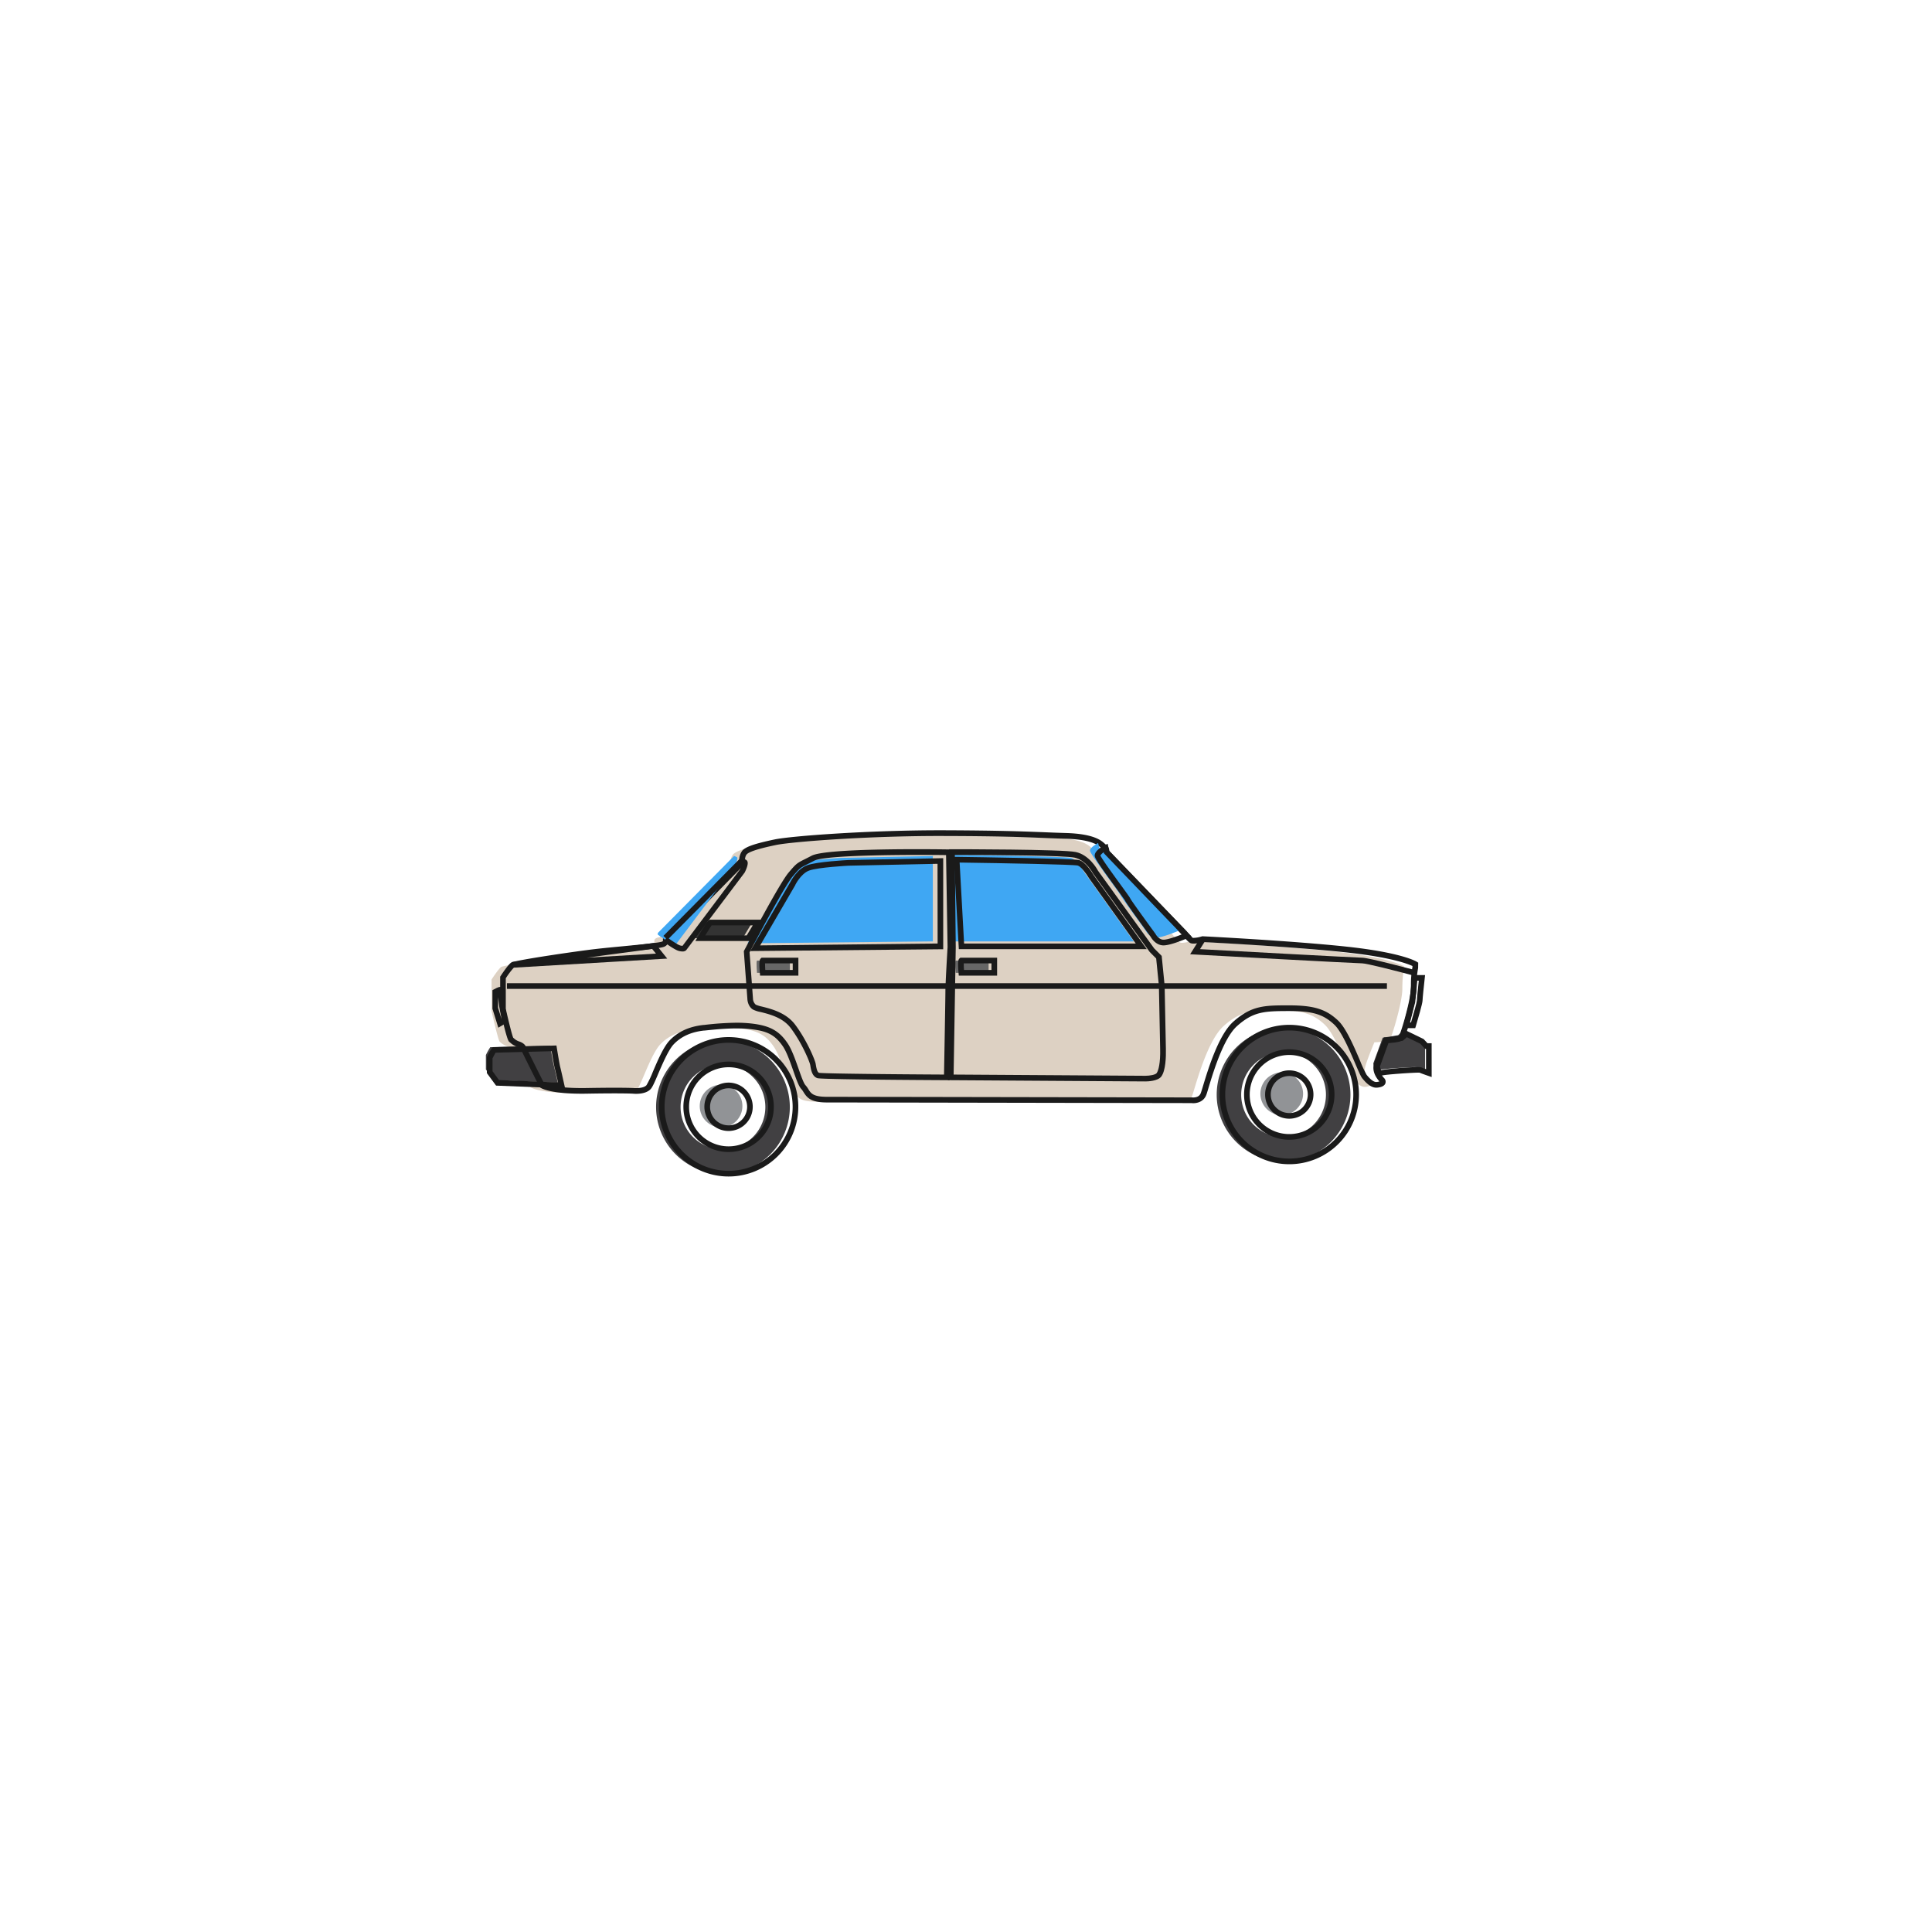 <?xml version="1.0" encoding="UTF-8" standalone="no" ?>
<!DOCTYPE svg PUBLIC "-//W3C//DTD SVG 1.1//EN" "http://www.w3.org/Graphics/SVG/1.1/DTD/svg11.dtd">
<svg xmlns="http://www.w3.org/2000/svg" xmlns:xlink="http://www.w3.org/1999/xlink" version="1.1" width="400" height="400" viewBox="0 0 400 400" xml:space="preserve">
<desc>Created with Fabric.js 3.6.2</desc>
<defs>
</defs>
<g transform="matrix(0.39 0 0 0.39 265.37 226.45)" id="Слой_1"  >
<path style="stroke: none; stroke-width: 1; stroke-dasharray: none; stroke-linecap: butt; stroke-dashoffset: 0; stroke-linejoin: miter; stroke-miterlimit: 4; fill: rgb(145,147,150); fill-rule: nonzero; opacity: 1;"  transform=" translate(-423.34, -323.7)" d="M 423.33 312.37 a 11.33 11.33 0 1 0 11.34 11.33 A 11.33 11.33 0 0 0 423.33 312.37 Z" stroke-linecap="round" />
</g>
<g transform="matrix(0.39 0 0 0.39 149.29 229)" id="Слой_1"  >
<circle style="stroke: none; stroke-width: 1; stroke-dasharray: none; stroke-linecap: butt; stroke-dashoffset: 0; stroke-linejoin: miter; stroke-miterlimit: 4; fill: rgb(145,147,150); fill-rule: nonzero; opacity: 1;"  cx="0" cy="0" r="11.33" />
</g>
<g transform="matrix(0.39 0 0 0.39 265.75 226.65)" id="Слой_1"  >
<path style="stroke: none; stroke-width: 1; stroke-dasharray: none; stroke-linecap: butt; stroke-dashoffset: 0; stroke-linejoin: miter; stroke-miterlimit: 4; fill: rgb(65,64,66); fill-rule: nonzero; opacity: 1;"  transform=" translate(-424.33, -324.22)" d="M 424.33 288.72 a 35.5 35.5 0 1 0 35.5 35.5 A 35.5 35.5 0 0 0 424.33 288.72 Z m 0 58 a 22.5 22.5 0 1 1 22.5 -22.5 A 22.51 22.51 0 0 1 424.33 346.72 Z" stroke-linecap="round" />
</g>
<g transform="matrix(0.39 0 0 0.39 149.68 229.2)" id="Слой_1"  >
<path style="stroke: none; stroke-width: 1; stroke-dasharray: none; stroke-linecap: butt; stroke-dashoffset: 0; stroke-linejoin: miter; stroke-miterlimit: 4; fill: rgb(65,64,66); fill-rule: nonzero; opacity: 1;"  transform=" translate(-127.18, -330.74)" d="M 127.18 295.24 a 35.5 35.5 0 1 0 35.5 35.5 A 35.51 35.51 0 0 0 127.18 295.24 Z m 0 58 a 22.5 22.5 0 1 1 22.5 -22.5 A 22.49 22.49 0 0 1 127.18 353.24 Z" stroke-linecap="round" />
</g>
<g transform="matrix(0.39 0 0 0.39 196.22 200.56)" id="Слой_1"  >
<path style="stroke: none; stroke-width: 1; stroke-dasharray: none; stroke-linecap: butt; stroke-dashoffset: 0; stroke-linejoin: miter; stroke-miterlimit: 4; fill: rgb(221,209,195); fill-rule: nonzero; opacity: 1;"  transform=" translate(-246.34, -257.44)" d="M 24.83 320.37 s 4.5 3.3 23.84 3 s 24.66 0 24.66 0 s 6.17 0.65 8.34 -2.19 S 89 302.51 93.83 297.51 s 10.84 -7 17 -7.67 s 16.67 -1.83 25.84 -0.67 S 150 293 154 298.84 s 7.17 19.83 9.67 22.5 s 2 6.67 12.5 6.67 s 193.66 0.33 193.66 0.33 s 4.67 0.67 6.17 -3.17 s 7.67 -29.16 16.83 -37.33 s 15.5 -8.33 28.5 -8.33 s 19 1.83 25.17 7.66 s 12.83 26 15 28.67 s 4.33 4.5 6.5 4.33 s 4.17 -1 2.67 -2.66 s -3.34 -4.34 -2.84 -7.34 s 5 -13.66 5 -13.66 s 7.17 -0.17 8.17 -1.34 s 6.67 -19.83 6.67 -27 s 0.83 -10.33 0.83 -10.33 v -1.67 s -7.17 -4.66 -36.67 -7.83 s -76.33 -5.5 -76.33 -5.5 s -4.67 1.33 -5.83 0.67 s -3.84 -4 -3.84 -4 L 324.5 196.67 s 0.17 -2.16 -1.17 -2.83 S 320.17 188.51 303 188 s -24.33 -1.34 -64.17 -1.5 s -81.5 3 -90.16 4.83 s -14.67 3.5 -16.34 5.5 s -1.16 5.33 -1.16 5.33 L 93.5 240.67 s -2.5 0.34 -2.83 1.5 s 0.5 2 -1.17 3.17 S 67.17 248 53.83 249.49 s -43.16 6.18 -44.5 7 s -5.16 6.66 -5.16 6.66 V 280 s 3.5 15.55 4.33 16.19 a 11.05 11.05 0 0 0 3.67 2.31 a 4.14 4.14 0 0 1 3 2.33 C 15.5 301.84 24.83 320.37 24.83 320.37 Z" stroke-linecap="round" />
</g>
<g transform="matrix(0.39 0 0 0.39 149.77 192.62)" id="Слой_1"  >
<path style="stroke: none; stroke-width: 1; stroke-dasharray: none; stroke-linecap: butt; stroke-dashoffset: 0; stroke-linejoin: miter; stroke-miterlimit: 4; fill: rgb(51,51,51); fill-rule: nonzero; opacity: 1;"  transform=" translate(-127.42, -237.11)" d="M 117.5 232.94 c -0.5 0.17 -5.33 8.33 -5.33 8.33 h 25.5 l 5 -8.33 Z" stroke-linecap="round" />
</g>
<g transform="matrix(0.39 0 0 0.39 108.04 220.32)" id="Слой_1"  >
<path style="stroke: none; stroke-width: 1; stroke-dasharray: none; stroke-linecap: butt; stroke-dashoffset: 0; stroke-linejoin: miter; stroke-miterlimit: 4; fill: rgb(65,64,66); fill-rule: nonzero; opacity: 1;"  transform=" translate(-20.59, -308.01)" d="M 35.67 298.16 L 3.83 299 a 39.08 39.08 0 0 0 -2.33 4.17 v 7.67 l 4.17 5.66 l 34 1.36 s -1.67 -7.5 -2.17 -9.43 S 35.67 298.16 35.67 298.16 Z" stroke-linecap="round" />
</g>
<g transform="matrix(0.39 0 0 0.39 289.68 217.56)" id="Слой_1"  >
<path style="stroke: none; stroke-width: 1; stroke-dasharray: none; stroke-linecap: butt; stroke-dashoffset: 0; stroke-linejoin: miter; stroke-miterlimit: 4; fill: rgb(65,64,66); fill-rule: nonzero; opacity: 1;"  transform=" translate(-485.58, -300.96)" d="M 498 297 l -2.33 -2.5 l -8.27 -4 l -2.4 2.17 L 476.83 294 l -5 13.67 s 0.8 4.43 1.84 3.67 s 20.5 -2 21.16 -1.67 s 4.5 1.67 4.5 1.67 V 297 Z" stroke-linecap="round" />
</g>
<g transform="matrix(0.39 0 0 0.39 266.93 226.61)" id="Слой_1"  >
<path style="stroke: none; stroke-width: 1; stroke-dasharray: none; stroke-linecap: butt; stroke-dashoffset: 0; stroke-linejoin: miter; stroke-miterlimit: 4; fill: rgb(26,26,26); fill-rule: nonzero; opacity: 1;"  transform=" translate(-427.33, -324.11)" d="M 427.33 361.11 a 37 37 0 1 1 37 -37 A 37 37 0 0 1 427.33 361.11 Z m 0 -71 a 34 34 0 1 0 34 34 A 34 34 0 0 0 427.33 290.11 Z" stroke-linecap="round" />
</g>
<g transform="matrix(0.39 0 0 0.39 266.93 226.61)" id="Слой_1"  >
<path style="stroke: none; stroke-width: 1; stroke-dasharray: none; stroke-linecap: butt; stroke-dashoffset: 0; stroke-linejoin: miter; stroke-miterlimit: 4; fill: rgb(26,26,26); fill-rule: nonzero; opacity: 1;"  transform=" translate(-427.33, -324.11)" d="M 427.33 348.11 a 24 24 0 1 1 24 -24 A 24 24 0 0 1 427.33 348.11 Z m 0 -45 a 21 21 0 1 0 21 21 A 21 21 0 0 0 427.33 303.11 Z" stroke-linecap="round" />
</g>
<g transform="matrix(0.39 0 0 0.39 266.93 226.61)" id="Слой_1"  >
<path style="stroke: none; stroke-width: 1; stroke-dasharray: none; stroke-linecap: butt; stroke-dashoffset: 0; stroke-linejoin: miter; stroke-miterlimit: 4; fill: rgb(26,26,26); fill-rule: nonzero; opacity: 1;"  transform=" translate(-427.34, -324.11)" d="M 427.33 336.94 a 12.83 12.83 0 1 1 12.84 -12.83 A 12.85 12.85 0 0 1 427.33 336.94 Z m 0 -22.66 a 9.83 9.83 0 1 0 9.84 9.83 A 9.84 9.84 0 0 0 427.33 314.28 Z" stroke-linecap="round" />
</g>
<g transform="matrix(0.39 0 0 0.39 150.85 229.15)" id="Слой_1"  >
<path style="stroke: none; stroke-width: 1; stroke-dasharray: none; stroke-linecap: butt; stroke-dashoffset: 0; stroke-linejoin: miter; stroke-miterlimit: 4; fill: rgb(26,26,26); fill-rule: nonzero; opacity: 1;"  transform=" translate(-130.18, -330.63)" d="M 130.18 367.63 a 37 37 0 1 1 37 -37 A 37 37 0 0 1 130.18 367.63 Z m 0 -71 a 34 34 0 1 0 34 34 A 34 34 0 0 0 130.18 296.63 Z" stroke-linecap="round" />
</g>
<g transform="matrix(0.39 0 0 0.39 150.85 229.15)" id="Слой_1"  >
<path style="stroke: none; stroke-width: 1; stroke-dasharray: none; stroke-linecap: butt; stroke-dashoffset: 0; stroke-linejoin: miter; stroke-miterlimit: 4; fill: rgb(26,26,26); fill-rule: nonzero; opacity: 1;"  transform=" translate(-130.18, -330.63)" d="M 130.18 354.63 a 24 24 0 1 1 24 -24 A 24 24 0 0 1 130.18 354.63 Z m 0 -45 a 21 21 0 1 0 21 21 A 21 21 0 0 0 130.18 309.63 Z" stroke-linecap="round" />
</g>
<g transform="matrix(0.39 0 0 0.39 150.84 229.15)" id="Слой_1"  >
<path style="stroke: none; stroke-width: 1; stroke-dasharray: none; stroke-linecap: butt; stroke-dashoffset: 0; stroke-linejoin: miter; stroke-miterlimit: 4; fill: rgb(26,26,26); fill-rule: nonzero; opacity: 1;"  transform=" translate(-130.16, -330.63)" d="M 130.18 343.47 A 12.84 12.84 0 1 1 143 330.63 A 12.85 12.85 0 0 1 130.18 343.47 Z m 0 -22.67 a 9.84 9.84 0 1 0 9.84 9.83 A 9.84 9.84 0 0 0 130.18 320.8 Z" stroke-linecap="round" />
</g>
<g transform="matrix(0.39 0 0 0.39 198.59 200.15)" id="Слой_1"  >
<path style="stroke: none; stroke-width: 1; stroke-dasharray: none; stroke-linecap: butt; stroke-dashoffset: 0; stroke-linejoin: miter; stroke-miterlimit: 4; fill: rgb(26,26,26); fill-rule: nonzero; opacity: 1;"  transform=" translate(-252.38, -256.38)" d="M 376.65 328.83 a 6.56 6.56 0 0 1 -0.92 -0.06 c -5.11 0 -183.28 -0.33 -193.56 -0.33 c -8.35 0 -10.49 -2.37 -12.41 -5.47 a 10.6 10.6 0 0 0 -1.19 -1.67 c -1.33 -1.42 -2.51 -4.66 -4.32 -9.84 c -1.64 -4.65 -3.49 -9.92 -5.49 -12.84 c -3.95 -5.77 -7.91 -8 -16.28 -9 c -8.86 -1.13 -19.09 0 -25.21 0.64 l -0.28 0 c -6.84 0.74 -12.1 3.1 -16.08 7.21 c -2.84 2.94 -6 10.41 -8.36 15.86 C 91 317 89.78 319.81 88.86 321 c -2.6 3.4 -9 2.85 -9.68 2.77 h 0 s -5.54 -0.34 -24.49 0 c -19.28 0.32 -24.24 -2.89 -24.75 -3.26 l -0.28 -0.21 l -0.17 -0.32 c -2.2 -4.37 -9.41 -18.71 -9.75 -19.73 c -0.18 -0.54 -0.91 -1 -2 -1.37 a 10.37 10.37 0 0 1 -3.69 -2.18 l -0.46 -0.38 c -0.48 -0.36 -1.27 -1 -4.89 -17.05 l 0 -0.33 V 261.66 l 0.24 -0.37 c 1.21 -1.84 4.17 -6.21 5.63 -7.12 c 2 -1.24 34.86 -6.07 45.12 -7.23 c 4.42 -0.51 9.65 -1 14.7 -1.48 c 8.46 -0.81 19 -1.81 20.36 -2.46 c 0.39 -0.28 0.39 -0.28 0.37 -0.8 a 4.41 4.41 0 0 1 0.13 -1.5 c 0.47 -1.64 2.44 -2.27 3.55 -2.49 l 36.84 -37.65 a 8.47 8.47 0 0 1 1.57 -5.75 c 1.75 -2.1 6.41 -3.73 17.18 -6 c 8.34 -1.77 50.1 -5 90.48 -4.87 c 29.09 0.12 40.55 0.59 51.64 1 c 4.08 0.17 7.93 0.33 12.56 0.46 c 15 0.44 18.89 4.08 20.57 5.64 c 0.15 0.14 0.35 0.32 0.42 0.37 a 4.07 4.07 0 0 1 2 3.55 l 41 42.5 a 25.24 25.24 0 0 0 3.36 3.61 a 15.82 15.82 0 0 0 4.73 -0.78 l 0.24 -0.07 l 0.24 0 c 0.47 0 47.22 2.37 76.42 5.5 c 29.52 3.17 37 7.87 37.33 8.07 l 0.68 0.44 l -0.05 2.87 a 45.59 45.59 0 0 0 -0.78 9.95 c 0 7.15 -5.57 26.27 -7 28 c -0.89 1 -3.68 1.66 -8.3 1.83 c -1.41 3.42 -4.17 10.33 -4.53 12.45 c -0.31 1.86 0.52 3.91 2.47 6.08 a 2.73 2.73 0 0 1 0.74 2.95 c -0.64 1.6 -2.75 2.09 -4.4 2.21 c -3.21 0.27 -6 -2.67 -7.78 -4.88 c -0.85 -1 -1.91 -3.49 -3.88 -8.09 c -2.86 -6.7 -7.18 -16.83 -11 -20.43 c -5.88 -5.56 -11.52 -7.26 -24.14 -7.26 c -13.21 0 -18.91 0.31 -27.5 7.95 c -7.17 6.39 -12.53 24.1 -15.11 32.6 c -0.59 2 -1 3.41 -1.32 4.17 C 382.09 328 378.84 328.83 376.65 328.83 Z M 134 286.11 a 70.38 70.38 0 0 1 8.86 0.51 c 9.15 1.16 14 3.86 18.38 10.31 c 2.22 3.24 4.14 8.71 5.84 13.54 c 1.33 3.81 2.72 7.75 3.68 8.78 a 12.67 12.67 0 0 1 1.55 2.14 c 1.35 2.17 2.51 4.05 9.86 4.05 c 10.38 0 191.83 0.33 193.67 0.33 l 0.2 0 c 0.14 0 3.52 0.43 4.56 -2.23 c 0.26 -0.65 0.7 -2.1 1.25 -3.94 c 2.66 -8.77 8.19 -27 16 -34 c 9.79 -8.71 16.79 -8.71 29.5 -8.71 c 13.37 0 19.74 2 26.2 8.08 c 4.26 4 8.56 14.09 11.69 21.43 a 59.74 59.74 0 0 0 3.44 7.38 c 2.13 2.61 3.86 3.88 5.23 3.78 a 6.27 6.27 0 0 0 1.55 -0.29 c -2.48 -2.8 -3.54 -5.72 -3.09 -8.46 c 0.52 -3.08 4.63 -12.89 5.1 -14 l 0.38 -0.9 l 1 0 c 3.05 -0.07 6.25 -0.46 7.07 -0.86 c 1.23 -2.33 6.3 -19.4 6.3 -26 A 50.39 50.39 0 0 1 493 256.6 V 256 c -2.38 -1.12 -11.49 -4.68 -35.33 -7.24 c -28 -3 -72.3 -5.3 -76 -5.48 c -2.37 0.66 -5.38 1.24 -6.75 0.45 s -3.5 -3.41 -4.21 -4.31 L 329 196.16 l 0.05 -0.67 c 0 -0.56 -0.13 -1.27 -0.34 -1.37 a 4.74 4.74 0 0 1 -1.09 -0.85 c -1.43 -1.32 -4.78 -4.43 -18.61 -4.83 c -4.66 -0.13 -8.51 -0.29 -12.6 -0.46 c -11.06 -0.45 -22.5 -0.92 -51.53 -1 c -40.21 -0.17 -81.61 3.06 -89.85 4.8 c -3.77 0.8 -13.76 2.91 -15.49 5 c -1 1.21 -0.94 3.45 -0.84 4.15 l 0.11 0.73 L 100.21 241 l -0.51 0.06 a 4.57 4.57 0 0 0 -1.61 0.53 a 3.3 3.3 0 0 0 0 0.47 a 3.5 3.5 0 0 1 -1.72 3.41 c -1.25 0.88 -6 1.45 -21.72 2.94 c -5 0.48 -10.25 1 -14.64 1.48 c -13.84 1.57 -41.4 6 -43.93 6.83 a 41 41 0 0 0 -4.4 5.81 v 16.21 c 1.49 6.62 3.33 14 3.95 15.34 l 0.34 0.28 A 7.61 7.61 0 0 0 18.6 296 c 2.65 0.8 3.63 2.24 4 3.3 c 0.34 0.89 5.85 11.91 9.38 18.92 c 1.23 0.61 6.84 2.82 22.67 2.55 c 19.18 -0.33 24.57 0 24.79 0 c 1.44 0.15 5.7 0.15 7 -1.6 a 54 54 0 0 0 3.31 -7 c 2.56 -6 5.74 -13.43 9 -16.76 c 4.49 -4.64 10.35 -7.3 17.92 -8.12 l 0.28 0 A 159.35 159.35 0 0 1 134 286.11 Z M 15.69 294.23 h 0 Z" stroke-linecap="round" />
</g>
<g transform="matrix(0.39 0 0 0.39 108.9 220.9)" id="Слой_1"  >
<path style="stroke: none; stroke-width: 1; stroke-dasharray: none; stroke-linecap: butt; stroke-dashoffset: 0; stroke-linejoin: miter; stroke-miterlimit: 4; fill: rgb(26,26,26); fill-rule: nonzero; opacity: 1;"  transform=" translate(-22.77, -309.5)" d="M 43.55 320.88 L 6.89 319.41 L 2 312.77 v -8.52 l 0.16 -0.31 a 25.78 25.78 0 0 1 2.61 -4.56 L 5.2 299 l 33.74 -0.89 l 0.21 1.3 c 0.46 2.86 1.42 8.65 1.8 10.13 c 0.5 1.93 2.11 9.17 2.18 9.48 Z m -35.1 -4.41 l 31.33 1.25 c -0.53 -2.35 -1.4 -6.19 -1.73 -7.47 c -0.4 -1.52 -1.26 -6.67 -1.65 -9.11 l -29.77 0.78 c -0.4 0.68 -1.06 1.91 -1.63 3 v 6.82 Z" stroke-linecap="round" />
</g>
<g transform="matrix(0.39 0 0 0.39 196.05 204.15)" id="Слой_1"  >
<rect style="stroke: none; stroke-width: 1; stroke-dasharray: none; stroke-linecap: butt; stroke-dashoffset: 0; stroke-linejoin: miter; stroke-miterlimit: 4; fill: rgb(26,26,26); fill-rule: nonzero; opacity: 1;"  x="-233.585" y="-1.5" rx="0" ry="0" width="467.17" height="3" />
</g>
<g transform="matrix(0.39 0 0 0.39 201.23 200.15)" id="Слой_1"  >
<path style="stroke: none; stroke-width: 1; stroke-dasharray: none; stroke-linecap: butt; stroke-dashoffset: 0; stroke-linejoin: miter; stroke-miterlimit: 4; fill: rgb(102,102,102); fill-rule: nonzero; opacity: 1;"  transform=" translate(-259.15, -256.38)" d="M 250.54 253.13 c -0.54 0.5 0 6.5 0 6.5 H 268 v -6.5 Z" stroke-linecap="round" />
</g>
<g transform="matrix(0.39 0 0 0.39 160.09 200.15)" id="Слой_1"  >
<path style="stroke: none; stroke-width: 1; stroke-dasharray: none; stroke-linecap: butt; stroke-dashoffset: 0; stroke-linejoin: miter; stroke-miterlimit: 4; fill: rgb(102,102,102); fill-rule: nonzero; opacity: 1;"  transform=" translate(-153.83, -256.38)" d="M 145.22 259.63 h 17.46 v -6.5 H 145.22 C 144.68 253.63 145.22 259.63 145.22 259.63 Z" stroke-linecap="round" />
</g>
<g transform="matrix(0.39 0 0 0.39 215.63 185.94)" id="Слой_1"  >
<path style="stroke: none; stroke-width: 1; stroke-dasharray: none; stroke-linecap: butt; stroke-dashoffset: 0; stroke-linejoin: miter; stroke-miterlimit: 4; fill: rgb(63,167,243); fill-rule: nonzero; opacity: 1;"  transform=" translate(-296, -220)" d="M 311.67 198.67 c -3 -0.84 -64.67 -1.67 -64.67 -1.67 l 2.54 46 H 345 l -26.5 -37 S 314.67 199.5 311.67 198.67 Z" stroke-linecap="round" />
</g>
<g transform="matrix(0.39 0 0 0.39 173.96 186.26)" id="Слой_1"  >
<path style="stroke: none; stroke-width: 1; stroke-dasharray: none; stroke-linecap: butt; stroke-dashoffset: 0; stroke-linejoin: miter; stroke-miterlimit: 4; fill: rgb(63,167,243); fill-rule: nonzero; opacity: 1;"  transform=" translate(-189.34, -220.83)" d="M 168.33 201.33 c -5 1.84 -8.16 8.34 -8.16 8.34 l -20 34.33 l 98.33 -1 V 197.67 l -48.75 1 S 173.33 199.5 168.33 201.33 Z" stroke-linecap="round" />
</g>
<g transform="matrix(0.39 0 0 0.39 144.42 186.31)" id="Слой_1"  >
<path style="stroke: none; stroke-width: 1; stroke-dasharray: none; stroke-linecap: butt; stroke-dashoffset: 0; stroke-linejoin: miter; stroke-miterlimit: 4; fill: rgb(63,167,243); fill-rule: nonzero; opacity: 1;"  transform=" translate(-113.73, -220.95)" d="M 133.1 197.67 L 92.67 238.5 l -0.09 0.85 s 5.59 4.15 7.59 4.65 s 2.5 0 2.5 0 l 30.83 -41 s 2 -4.17 1.17 -4.67 A 5.88 5.88 0 0 0 133.1 197.67 Z" stroke-linecap="round" />
</g>
<g transform="matrix(0.39 0 0 0.39 234.9 184.33)" id="Слой_1"  >
<path style="stroke: none; stroke-width: 1; stroke-dasharray: none; stroke-linecap: butt; stroke-dashoffset: 0; stroke-linejoin: miter; stroke-miterlimit: 4; fill: rgb(63,167,243); fill-rule: nonzero; opacity: 1;"  transform=" translate(-345.34, -215.88)" d="M 326.5 193 l -0.5 -2.24 s -4.33 2.24 -4.33 4.07 s 15.33 21.84 16 23.34 s 13.5 19 13.5 19 s 1.87 3.66 5.35 3.83 S 369 237.23 369 237.23 Z" stroke-linecap="round" />
</g>
<g transform="matrix(0.39 0 0 0.39 175.68 199.73)" id="Слой_1"  >
<path style="stroke: none; stroke-width: 1; stroke-dasharray: none; stroke-linecap: butt; stroke-dashoffset: 0; stroke-linejoin: miter; stroke-miterlimit: 4; fill: rgb(26,26,26); fill-rule: nonzero; opacity: 1;"  transform=" translate(-193.73, -255.31)" d="M 247.39 316.62 h -1.48 c -15.56 -0.08 -66.48 -0.39 -68.68 -1.07 c -2.82 -0.86 -3.41 -4.4 -3.76 -6.51 c 0 -0.22 -0.08 -0.43 -0.11 -0.62 c -0.28 -1.52 -4.3 -11.5 -10.39 -19.56 c -4.15 -5.5 -11.24 -7.26 -15.93 -8.43 a 14.51 14.51 0 0 1 -4.23 -1.41 c -2.6 -1.8 -2.78 -5.11 -2.79 -5.67 l -1.88 -25.23 l 0.2 -0.38 c 0.76 -1.45 18.63 -35.53 23.52 -41.26 c 4.13 -4.84 4.29 -5 8.92 -7.31 c 0.91 -0.46 2 -1 3.36 -1.72 c 8.1 -4.22 66.28 -3.44 72.88 -3.33 l 1.46 0 l 0.85 51.84 V 246 c 0 0.19 -1.16 19.17 -1.16 23.41 s -0.72 44 -0.75 45.7 Z m -106.2 -67.88 L 143 273.28 a 4.41 4.41 0 0 0 1.5 3.26 a 17.22 17.22 0 0 0 3.25 1 c 4.79 1.19 12.81 3.19 17.59 9.53 c 6.17 8.17 10.55 18.67 10.95 20.82 c 0 0.21 0.07 0.43 0.11 0.68 c 0.23 1.33 0.64 3.81 1.69 4.13 c 2.27 0.44 40.36 0.79 66.33 0.93 c 0.14 -7.43 0.73 -40.35 0.73 -44.16 c 0 -4.25 1.08 -22.16 1.16 -23.53 l -0.81 -48.82 c -18.74 -0.25 -63.87 -0.17 -70 3 c -1.37 0.71 -2.48 1.27 -3.4 1.73 c -4.17 2.1 -4.17 2.1 -8 6.56 C 159.74 213.58 143.2 244.92 141.19 248.74 Z" stroke-linecap="round" />
</g>
<g transform="matrix(0.39 0 0 0.39 218.82 199.86)" id="Слой_1"  >
<path style="stroke: none; stroke-width: 1; stroke-dasharray: none; stroke-linecap: butt; stroke-dashoffset: 0; stroke-linejoin: miter; stroke-miterlimit: 4; fill: rgb(26,26,26); fill-rule: nonzero; opacity: 1;"  transform=" translate(-304.19, -255.63)" d="M 351.17 317.27 l -104.86 -0.67 l 1.19 -70.52 L 247 194 h 1.51 c 2.38 0 58.57 0 65.65 1.47 s 11.25 8.8 11.8 9.85 l 29.86 41.31 l 4 4 l 1.56 15.66 c 0 0.26 0.5 26.9 0.67 33.65 c 0.1 4.16 -0.08 11.6 -2.47 14.77 C 357.68 317.15 352.24 317.27 351.17 317.27 Z m -101.81 -3.65 l 101.82 0.65 c 2.36 0 5.33 -0.56 5.95 -1.4 c 1 -1.36 2.05 -5.46 1.87 -12.89 c -0.16 -6.6 -0.64 -32.18 -0.67 -33.62 L 356.89 252 l -3.44 -3.47 l -30.12 -41.71 c 0 -0.07 -3.62 -7.05 -9.81 -8.37 c -5.22 -1.12 -42.13 -1.41 -62.8 -1.41 H 250 l 0.49 49.09 Z" stroke-linecap="round" />
</g>
<g transform="matrix(0.39 0 0 0.39 217.45 186.96)" id="Слой_1"  >
<path style="stroke: none; stroke-width: 1; stroke-dasharray: none; stroke-linecap: butt; stroke-dashoffset: 0; stroke-linejoin: miter; stroke-miterlimit: 4; fill: rgb(26,26,26); fill-rule: nonzero; opacity: 1;"  transform=" translate(-300.67, -222.61)" d="M 351.92 247.11 h -99.8 l -2.71 -49 l 1.61 0 c 10.33 0.14 62 0.88 65 1.72 c 3.36 0.93 6.92 6.66 7.69 8 Z m -97 -3 h 91.12 l -24.87 -34.74 c -1.47 -2.48 -4.28 -6.19 -5.94 -6.65 c -2.41 -0.57 -38.2 -1.25 -62.68 -1.59 Z" stroke-linecap="round" />
</g>
<g transform="matrix(0.39 0 0 0.39 202.4 200.14)" id="Слой_1"  >
<path style="stroke: none; stroke-width: 1; stroke-dasharray: none; stroke-linecap: butt; stroke-dashoffset: 0; stroke-linejoin: miter; stroke-miterlimit: 4; fill: rgb(26,26,26); fill-rule: nonzero; opacity: 1;"  transform=" translate(-262.14, -256.36)" d="M 272.5 261.11 H 252.16 l -0.12 -1.37 c -0.6 -6.73 0 -7.28 0.47 -7.73 l 0.44 -0.4 H 272.5 Z m -17.58 -3 H 269.5 v -3.5 H 254.8 C 254.78 255.47 254.83 256.79 254.92 258.11 Z m 0 -4.37 Z" stroke-linecap="round" />
</g>
<g transform="matrix(0.39 0 0 0.39 161.26 200.14)" id="Слой_1"  >
<path style="stroke: none; stroke-width: 1; stroke-dasharray: none; stroke-linecap: butt; stroke-dashoffset: 0; stroke-linejoin: miter; stroke-miterlimit: 4; fill: rgb(26,26,26); fill-rule: nonzero; opacity: 1;"  transform=" translate(-156.83, -256.36)" d="M 167.18 261.11 H 146.85 l -0.12 -1.37 c -0.61 -6.73 0 -7.28 0.47 -7.73 l 0.43 -0.4 h 19.55 Z m -17.57 -3 h 14.57 v -3.5 h -14.7 C 149.47 255.47 149.52 256.79 149.61 258.11 Z m -0.06 -4.37 Z" stroke-linecap="round" />
</g>
<g transform="matrix(0.39 0 0 0.39 175.3 187.29)" id="Слой_1"  >
<path style="stroke: none; stroke-width: 1; stroke-dasharray: none; stroke-linecap: butt; stroke-dashoffset: 0; stroke-linejoin: miter; stroke-miterlimit: 4; fill: rgb(26,26,26); fill-rule: nonzero; opacity: 1;"  transform=" translate(-192.78, -223.47)" d="M 141.54 248.13 l 21.3 -36.57 c 0.36 -0.7 3.67 -7.08 9 -9 c 5.15 -1.89 21.17 -2.72 21.85 -2.75 l 50.33 -1 v 48.35 Z M 241 201.81 l -47.22 1 c -0.12 0 -16.2 0.85 -20.93 2.58 c -4.36 1.6 -7.31 7.52 -7.34 7.58 l 0 0.1 l -18.67 32.05 l 94.21 -1 Z" stroke-linecap="round" />
</g>
<g transform="matrix(0.39 0 0 0.39 146.08 187.3)" id="Слой_1"  >
<path style="stroke: none; stroke-width: 1; stroke-dasharray: none; stroke-linecap: butt; stroke-dashoffset: 0; stroke-linejoin: miter; stroke-miterlimit: 4; fill: rgb(26,26,26); fill-rule: nonzero; opacity: 1;"  transform=" translate(-117.97, -223.48)" d="M 105.72 248.33 a 8.11 8.11 0 0 1 -1.92 -0.27 c -2.18 -0.54 -7.14 -4.18 -8.12 -4.9 l 1.3 -1.74 l -1.38 -1.37 l 41 -41.42 l 0.81 0.18 a 7.48 7.48 0 0 1 2 0.84 c 1 0.6 1.7 1.85 -0.59 6.61 l -0.15 0.25 l -31 41.16 A 2.7 2.7 0 0 1 105.72 248.33 Z m -7.28 -6.88 c 2.19 1.57 5.07 3.45 6.09 3.7 a 4.38 4.38 0 0 0 1.22 0.18 l 30.46 -40.5 a 19.89 19.89 0 0 0 1 -2.52 Z" stroke-linecap="round" />
</g>
<g transform="matrix(0.39 0 0 0.39 150.94 192.62)" id="Слой_1"  >
<path style="stroke: none; stroke-width: 1; stroke-dasharray: none; stroke-linecap: butt; stroke-dashoffset: 0; stroke-linejoin: miter; stroke-miterlimit: 4; fill: rgb(26,26,26); fill-rule: nonzero; opacity: 1;"  transform=" translate(-130.41, -237.1)" d="M 141.52 242.77 h -29 l 1.34 -2.26 c 5.11 -8.65 5.55 -8.79 6.15 -9 l 0.23 -0.08 h 28.06 Z m -23.71 -3 h 22 l 3.2 -5.33 H 121.18 C 120.55 235.33 119.21 237.47 117.81 239.77 Z m 3.66 -5.7 Z" stroke-linecap="round" />
</g>
<g transform="matrix(0.39 0 0 0.39 236.67 185.21)" id="Слой_1"  >
<path style="stroke: none; stroke-width: 1; stroke-dasharray: none; stroke-linecap: butt; stroke-dashoffset: 0; stroke-linejoin: miter; stroke-miterlimit: 4; fill: rgb(26,26,26); fill-rule: nonzero; opacity: 1;"  transform=" translate(-349.88, -218.13)" d="M 360.72 245.11 h -0.27 c -3.95 -0.19 -6.15 -3.8 -6.55 -4.53 c -3.11 -4.23 -12.93 -17.68 -13.6 -19.2 c -0.28 -0.53 -2.62 -3.74 -4.89 -6.85 c -9.69 -13.3 -11.24 -15.82 -11.24 -17.09 c 0 -2.48 3.6 -4.6 5.14 -5.4 l 1.73 -0.89 l 0.83 3.72 l 43.71 45.48 l -2 0.86 C 372.67 241.62 364.57 245.11 360.72 245.11 Z M 327.2 197.38 c 0.82 1.91 7.17 10.63 10.63 15.38 c 3.63 5 4.93 6.77 5.21 7.41 c 0.57 1.17 8.48 12.1 13.34 18.72 l 0.12 0.2 s 1.54 2.9 4.09 3 c 1.89 0.07 6.4 -1.45 9.81 -2.81 l -41.27 -43 l -0.14 -0.61 A 6.4 6.4 0 0 0 327.2 197.38 Z" stroke-linecap="round" />
</g>
<g transform="matrix(0.39 0 0 0.39 292.73 207.37)" id="Слой_1"  >
<path style="stroke: none; stroke-width: 1; stroke-dasharray: none; stroke-linecap: butt; stroke-dashoffset: 0; stroke-linejoin: miter; stroke-miterlimit: 4; fill: rgb(26,26,26); fill-rule: nonzero; opacity: 1;"  transform=" translate(-493.4, -274.86)" d="M 494.12 288.94 h -6.66 l 3.69 -14.34 l 1.29 -13.83 h 6.9 l -0.18 1.67 c -0.47 4.19 -1.16 10.8 -1.16 11.83 c 0 1.56 -2.49 10 -3.56 13.6 Z m -2.79 -3 h 0.55 c 1.56 -5.23 3.08 -10.79 3.12 -11.68 c 0 -1.2 0.66 -7.39 1 -10.49 h -0.81 l -1.1 11.46 Z" stroke-linecap="round" />
</g>
<g transform="matrix(0.39 0 0 0.39 290.45 218.17)" id="Слой_1"  >
<path style="stroke: none; stroke-width: 1; stroke-dasharray: none; stroke-linecap: butt; stroke-dashoffset: 0; stroke-linejoin: miter; stroke-miterlimit: 4; fill: rgb(26,26,26); fill-rule: nonzero; opacity: 1;"  transform=" translate(-487.55, -302.52)" d="M 502.83 314.89 l -2 -0.7 c -0.84 -0.29 -3.46 -1.21 -4.44 -1.63 c -2.25 -0.14 -18 0.92 -20 1.53 a 1.84 1.84 0 0 1 -1.66 0.14 c -0.45 -0.17 -1.62 -0.64 -2.38 -4.85 l -0.08 -0.41 l 5.45 -14.87 l 8.59 -1.4 l 2.82 -2.55 l 9.43 4.56 l 2.08 2.23 h 2.18 Z M 476.56 314 Z m 0 0 Z m 19.6 -1.53 h 0 Z m -20.89 -1.08 a 1 1 0 0 0 -0.49 0.2 A 1.75 1.75 0 0 1 475.27 311.37 Z m 0.12 -2.14 a 12.84 12.84 0 0 0 0.56 2 c 4.56 -0.94 20.25 -2.09 21.56 -1.44 c 0.23 0.11 1.18 0.47 2.32 0.88 V 299.94 h -0.48 l -2.59 -2.77 l -7.11 -3.44 l -2 1.79 l -7.74 1.26 Z" stroke-linecap="round" />
</g>
<g transform="matrix(0.39 0 0 0.39 103.56 208.55)" id="Слой_1"  >
<path style="stroke: none; stroke-width: 1; stroke-dasharray: none; stroke-linecap: butt; stroke-dashoffset: 0; stroke-linejoin: miter; stroke-miterlimit: 4; fill: rgb(26,26,26); fill-rule: nonzero; opacity: 1;"  transform=" translate(-9.12, -277.88)" d="M 8.13 288.7 L 5 278.67 v -9.86 l 0.76 -0.43 c 2.35 -1.31 3 -1.31 3.24 -1.31 h 1.32 l 1.33 10.24 l 1.58 8.37 Z M 8 278.21 l 1.87 6 l 0 0 l -1.21 -6.39 L 8 272.49 Z" stroke-linecap="round" />
</g>
<g transform="matrix(0.39 0 0 0.39 122.04 197.78)" id="Слой_1"  >
<path style="stroke: none; stroke-width: 1; stroke-dasharray: none; stroke-linecap: butt; stroke-dashoffset: 0; stroke-linejoin: miter; stroke-miterlimit: 4; fill: rgb(26,26,26); fill-rule: nonzero; opacity: 1;"  transform=" translate(-56.42, -250.32)" d="M 15.42 256.94 l -0.29 -3 L 91 243.71 l 6.71 8.37 Z m 74.26 -10 L 55 251.6 l 36.72 -2.17 Z" stroke-linecap="round" />
</g>
<g transform="matrix(0.39 0 0 0.39 269.65 198.05)" id="Слой_1"  >
<path style="stroke: none; stroke-width: 1; stroke-dasharray: none; stroke-linecap: butt; stroke-dashoffset: 0; stroke-linejoin: miter; stroke-miterlimit: 4; fill: rgb(26,26,26); fill-rule: nonzero; opacity: 1;"  transform=" translate(-434.31, -251.02)" d="M 493.14 261.06 c -9.65 -2.6 -24.84 -6.45 -27.14 -6.45 c -3.34 0 -85.26 -4.49 -88.75 -4.69 l -2.54 -0.14 l 5.52 -8.8 l 2.54 1.59 l -2.82 4.5 c 14.2 0.77 83.12 4.54 86.05 4.54 c 3.43 0 25.42 5.88 27.92 6.55 Z" stroke-linecap="round" />
</g>
</svg>